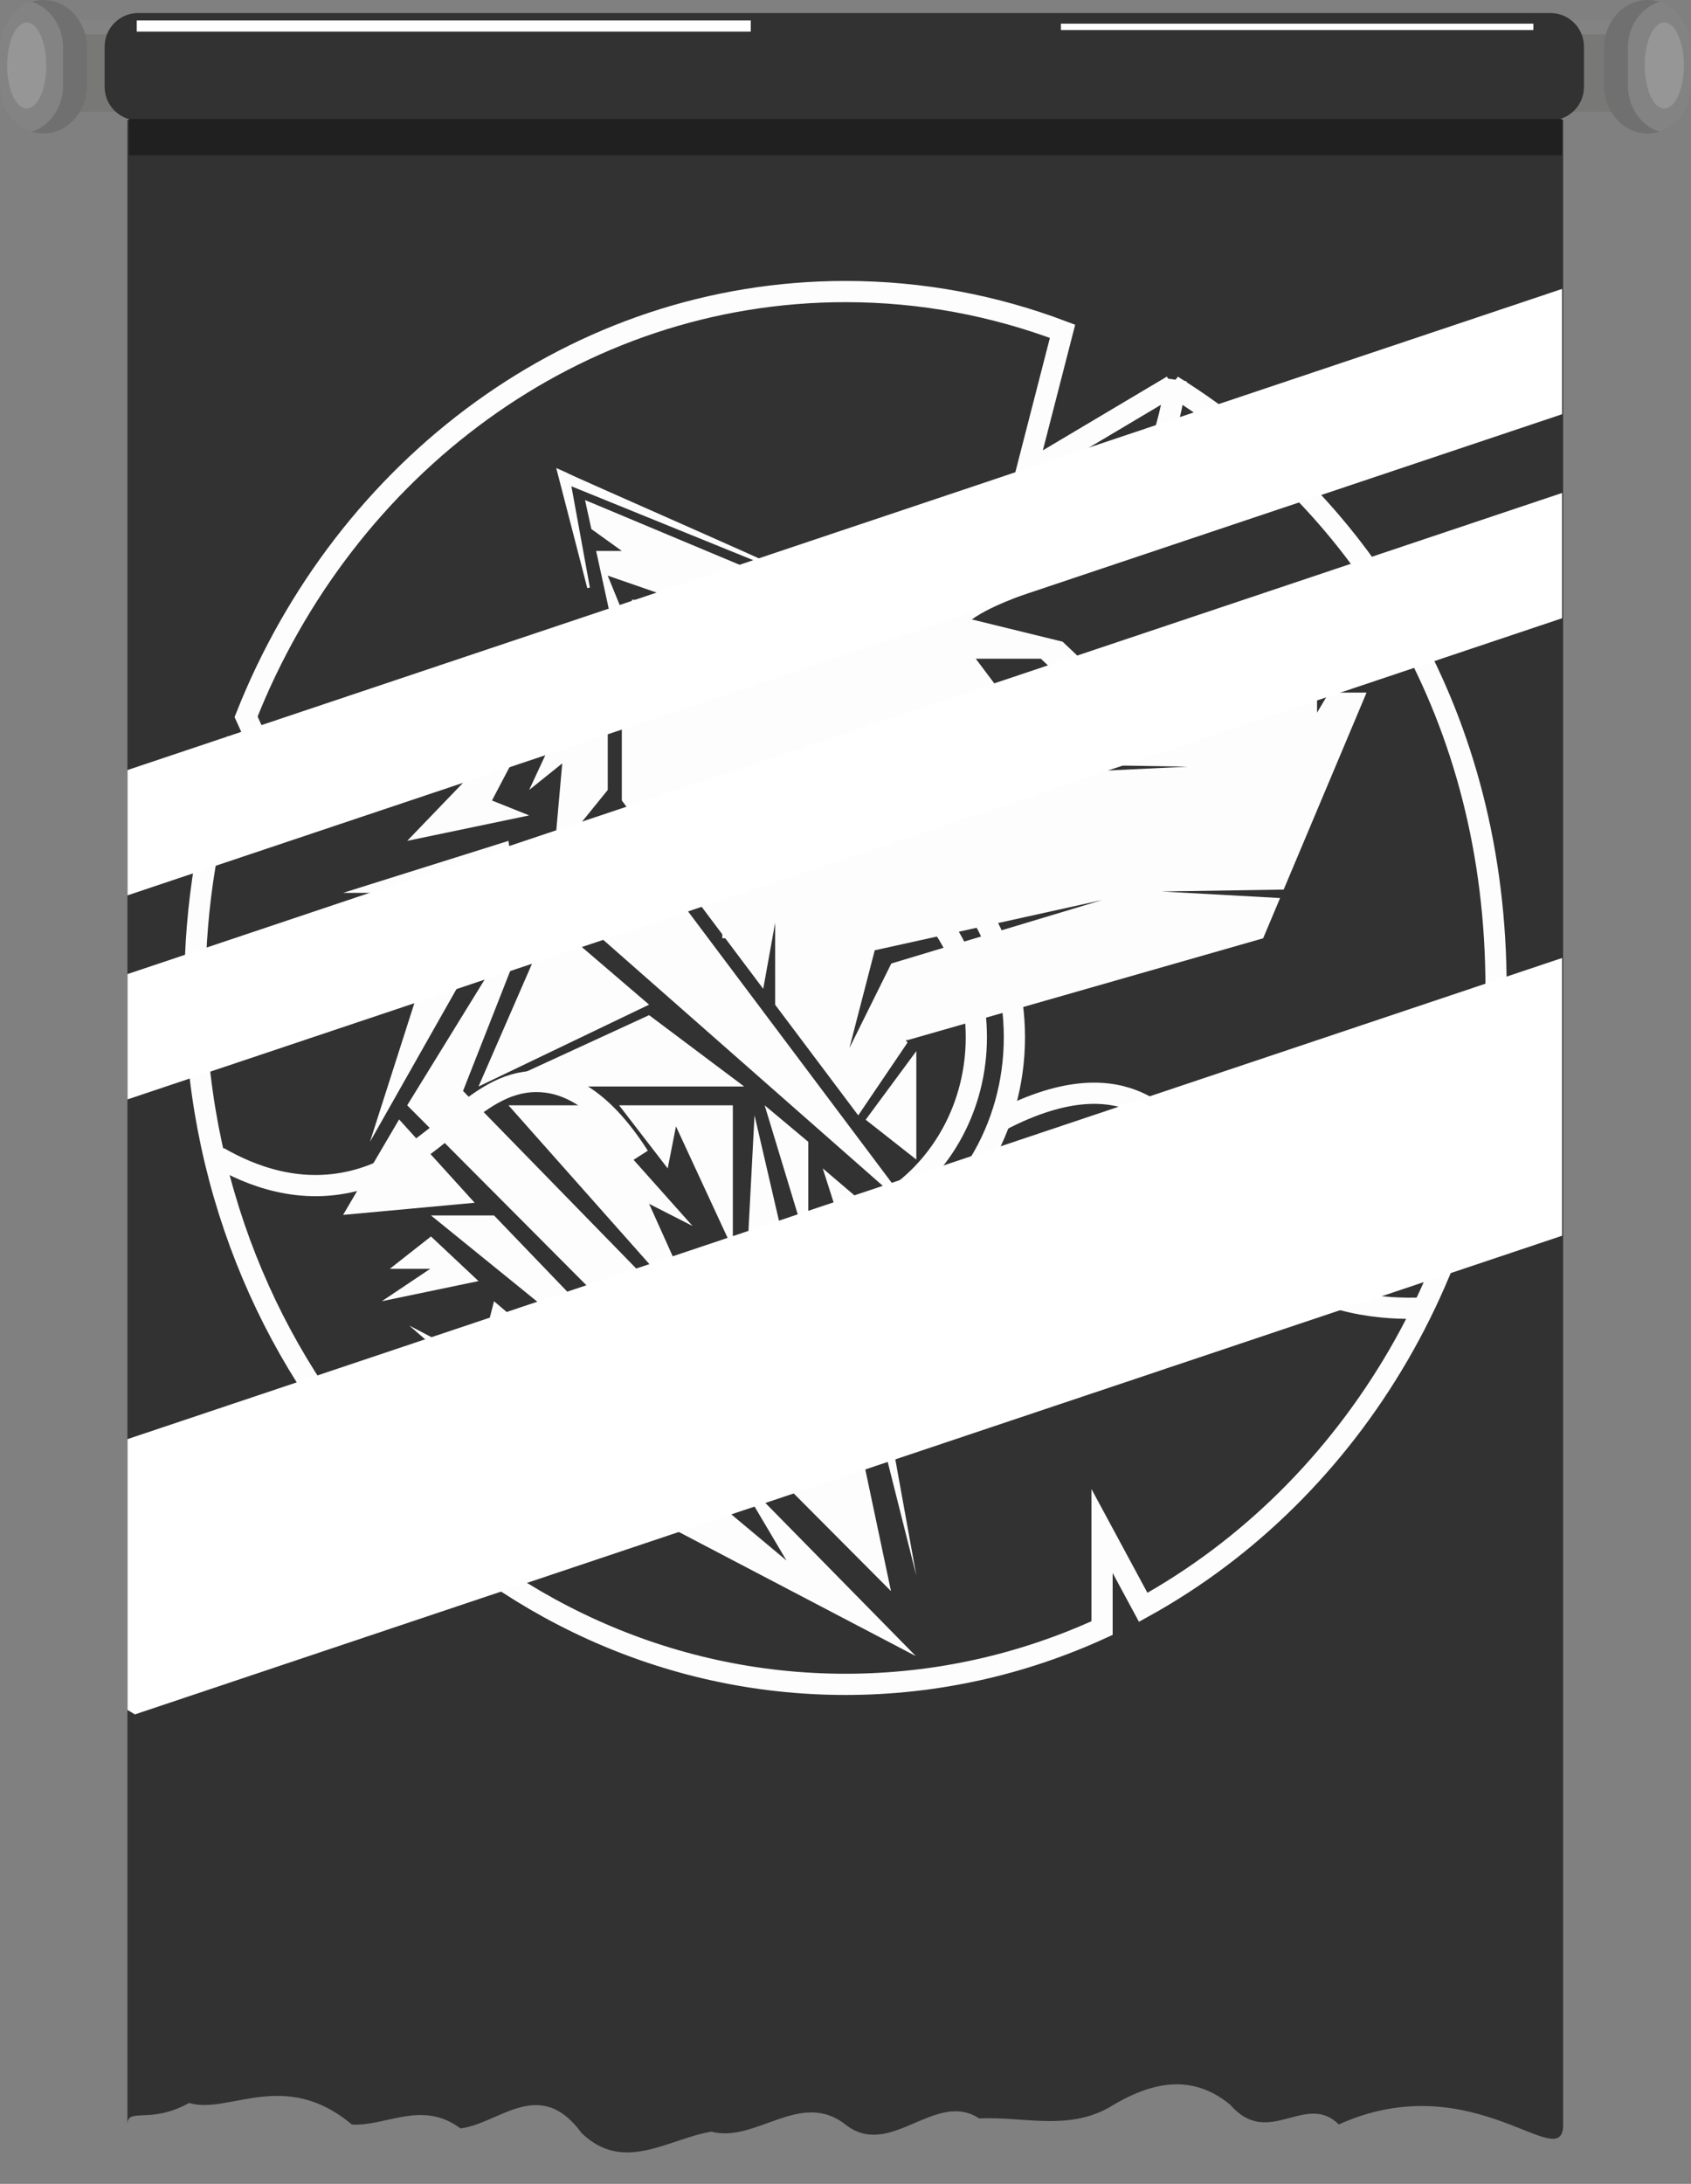 <?xml version="1.0" encoding="UTF-8"?>
<svg xmlns="http://www.w3.org/2000/svg" viewBox="0 0 590.9 762.93">
  <rect x="0" y="0" width="590.9" height="762.93" fill="#808080" stroke="none"/>
  <g isolation="isolate">
    <g id="_Шар_2" data-name="Шар 2">
      <g id="bg">
       <path d="M546.23,742.16c0,18.36-31.35-21.2-78.39,0-11.76-11.55-24.5,8.63-37.97-6.9-13.47-11.06-27.68-8.05-42.38,1.02-14.7,8.18-29.89,3.04-45.32,3.78-15.43-10.09-31.11,14.53-46.79,2.1-15.68-12.25-31.35,6.64-46.79,2.52-15.43,2.63-30.62,14.6-45.32,.54-14.7-20.17-28.91-3.22-42.38-1.68-13.47-10.07-26.21-.53-37.97-1.37-23.52-19.75-43.11-3.34-56.83-7.51-13.72,7.61-21.56,1.36-21.56,7.51V41.9h501.68V669.33c0,28.86,0,81.25,0,72.83Z" fill="#333233"/>
      </g>
      <g id="details">
        <g>
          <path d="M311.35,289.44v16.16c17.88,11.66,29.82,32.72,29.82,56.76s-11.94,45.1-29.82,56.76v16.16c25.49-12.94,43.12-40.72,43.12-72.92s-17.63-59.98-43.12-72.92Z" fill="none" stroke="#fdfdfd" stroke-miterlimit="10" stroke-width="7.41"/>
          <path d="M349.36,391.59c24.12-12.66,39-10.59,48-6.62,22.38,9.87,22.46,37.62,46.82,56.79,18.08,14.22,39.38,15.74,53.23,15.19" fill="none" stroke="#fdfdfd" stroke-miterlimit="10" stroke-width="7.41"/>
          <path d="M324.63,276.22c-7.34-27.66-2.79-42.95,2.47-51.73,13-21.71,38.55-16.78,60.55-39.19,15.45-15.73,21.08-36.67,23.35-52.62" fill="none" stroke="#fdfdfd" stroke-miterlimit="10" stroke-width="7.41"/>
          <path d="M223.25,403.99c-14.02-21.97-26.87-26.19-35.81-26.18-22.21,.03-34.08,26.2-61.83,34.2-20.59,5.93-38.38-1.48-49.28-7.75" fill="none" stroke="#fdfdfd" stroke-miterlimit="10" stroke-width="7.41"/>
          <path d="M409.65,134.75l-51.06,30.35,12.7-49.36c-23.72-8.98-49.24-13.89-75.84-13.89-94.15,0-174.94,61.26-209.46,148.56l7.28,16.09-11.53-4.5c-8.81,25.94-13.62,53.93-13.62,83.13,0,134.36,101.78,243.29,227.33,243.29,31.84,0,62.14-7.02,89.65-19.66v-33.91l14.38,26.66c73.23-40.4,123.3-122.13,123.3-216.37s-45.48-168.25-113.14-210.4Z" fill="none" stroke="#fdfdfd" stroke-miterlimit="10" stroke-width="7.41"/>
        </g>
      </g>
      <g id="main">
        <g>
          <polygon points="212.37 234.22 212.37 275.97 193.58 299.16 196.47 266.69 184.91 275.97 212.37 216.82 212.37 234.22" fill="#fdfdfd"/>
          <polygon points="320.2 367.2 302.5 391.17 320.2 405.09 320.2 367.2" fill="#fdfdfd"/>
          <polygon points="215.26 284.86 320.02 424.42 192.14 311.92 215.26 284.86" fill="#fdfdfd"/>
          <polygon points="287.5 408.18 320.2 436.01 317.13 500.96 287.5 408.18" fill="#fdfdfd"/>
          <polygon points="184.91 284.86 142.29 293.75 192.14 241.95 179.13 265.92 171.91 279.65 184.91 284.86" fill="#fdfdfd"/>
          <polygon points="177.69 293.75 119.89 311.92 181.3 311.92 178.41 299.16 177.69 293.75" fill="#fdfdfd"/>
          <polygon points="184.91 316.95 142.29 386.14 311.35 555.85 287.5 442.97 287.5 492.45 263.66 389.62 260.05 458.44 245.96 436.4 256.08 477.76 161.8 381.12 184.91 322.36 184.91 316.95" fill="#fdfdfd"/>
          <polygon points="192.14 322.36 167.21 379.57 226.82 350.97 197.02 325.45 192.14 322.36" fill="#fdfdfd"/>
          <polygon points="303.85 485.5 320.2 550.44 308.46 485.5 303.85 485.5" fill="#fdfdfd"/>
          <polygon points="282.45 436.4 267.2 386.14 282.45 398.9 282.45 436.4" fill="#fdfdfd"/>
          <polygon points="226.82 354.64 172.63 379.57 260.05 379.57 226.82 354.64" fill="#fdfdfd"/>
          <polygon points="177.69 386.14 245.96 463.07 226.82 420.55 241.99 428.28 204.42 386.14 177.69 386.14" fill="#fdfdfd"/>
          <polygon points="256.08 436.4 256.08 386.14 216.34 386.14 233.32 408.18 236.21 393.49 256.08 436.4" fill="#fdfdfd"/>
          <polygon points="172.63 322.36 129.28 398.9 146.62 344.75 129.28 350.97 113.39 354.64 143.01 322.36 172.63 322.36" fill="#fdfdfd"/>
          <path d="M139.46,391.07c-6.52,11.12-13.05,22.23-19.57,33.35,15.32-1.41,30.65-2.83,45.97-4.24-8.8-9.7-17.6-19.4-26.4-29.11Z" fill="#fdfdfd"/>
          <polygon points="172.63 424.61 250.66 505.78 150.6 424.61 172.63 424.61" fill="#fdfdfd"/>
          <polygon points="212.37 492.94 274.83 545.16 256.08 513.48 320.02 578.55 226.82 529.75 240.26 529.75 212.37 492.94" fill="#fdfdfd"/>
          <path d="M287.43,205.53l-90.98-36.95,2.59-2.15,7.09,38.83-.91,.2-9.88-38.22-.97-3.74,3.56,1.59c-.1,.33,90.54,39.78,89.49,40.43h0Z" fill="#fdfdfd"/>
          <polygon points="150.6 431.95 167.21 447.54 133.44 454.57 150.33 443.26 136.21 443.26 150.6 431.95" fill="#fdfdfd"/>
          <polygon points="172.63 454.57 204.42 481.69 184.91 475.01 220.84 517.97 181.3 489.11 192.14 505.78 143.01 463.07 167.21 475.75 172.63 454.57" fill="#fdfdfd"/>
          <path d="M477.51,241.95h-13.11l-4.17,7.01v-7.01h-70.14l-18.78-17.78-59.96-14.69h-23.84l-83.08-34.79,2.21,10.13,10.65,7.65h-8.98l8.98,41.11v46.08h0l35.11,46.74v1.39h1.04l13.26,17.65,4.16-23.06v28.61h0s29.04,38.66,29.04,38.66l17.23-25.44-.65-.85h.65l124.26-35.57,5.92-14.06-41.35-2.29,42.6-.67,28.96-68.79Zm-113.79-11.83l12.49,11.83h-26.36l-8.88-11.83h22.76Zm-111.33,49.52v.16l-.12-.16h.12Zm-31.56-70.17v12.41l-8.47-20.78,29.98,10.39-21.51-2.01Zm49.87,84.27h-24.74l49.49-12.49-24.74,12.49Zm40.75,42.87l-14.63,29.52,8.85-34.15,79.43-17.55-73.65,22.17Zm-16.01-63.03l-35.4,7.67,35.4-15.35,119.6,1.93-119.6,5.74Z" fill="#fdfdfd"/>
        </g>
      </g>
      <g id="roll">
        <g>
          <rect x="534.17" y="6.98" width="50.5" height="32.12" fill="#848383"/>
          <rect x="534.17" y="11.97" width="50.83" height="27.12" fill="#676766" opacity=".4"/>
          <path d="M579.89,45.98c-1.32,.42-2.72,.64-4.17,.64-8.39,0-15.19-7.5-15.19-16.74v-13.14C560.53,7.5,567.32,0,575.72,0,577.16,0,578.56,.22,579.89,.64c-6.37,1.99-11.02,8.45-11.02,16.1v13.14c0,7.65,4.65,14.1,11.02,16.1Z" fill="#717070"/>
          <path d="M590.9,16.74v13.14c0,7.65-4.65,14.1-11.02,16.1-6.37-1.99-11.02-8.45-11.02-16.1v-13.14c0-7.65,4.65-14.1,11.02-16.1,2.52,.79,4.77,2.27,6.57,4.26,2.75,3.03,4.45,7.22,4.45,11.84Z" fill="#848383"/>
          <ellipse cx="581.57" cy="22.87" rx="6.85" ry="15.02" fill="#969696"/>
        </g>
        <g>
          <rect x="6.23" y="6.98" width="50.5" height="32.12" transform="translate(62.96 46.07) rotate(-180)" fill="#848383"/>
          <rect x="5.91" y="11.97" width="50.83" height="27.12" transform="translate(62.64 51.07) rotate(-180)" fill="#676766" opacity=".4"/>
          <path d="M11.02,45.98c1.32,.42,2.72,.64,4.17,.64,8.39,0,15.19-7.5,15.19-16.74v-13.14C30.37,7.5,23.58,0,15.19,0c-1.45,0-2.85,.22-4.17,.64,6.37,1.99,11.02,8.45,11.02,16.1v13.14c0,7.65-4.65,14.1-11.02,16.1Z" fill="#717070"/>
          <path d="M0,16.74v13.14c0,7.65,4.65,14.1,11.02,16.1,6.37-1.99,11.02-8.45,11.02-16.1v-13.14c0-7.65-4.65-14.1-11.02-16.1-2.52,.79-4.77,2.27-6.57,4.26C1.7,7.93,0,12.12,0,16.74Z" fill="#848383"/>
          <ellipse cx="9.33" cy="22.87" rx="6.85" ry="15.02" fill="#969696"/>
        </g>
        <path d="M290.31,41.63s-.04,0-.06-.01c-.08-.02-.16-.05-.23-.08,.09,.03,.19,.06,.29,.09Z" fill="#323232"/>
        <path d="M541.76,4.55H48.31c-6.49,0-11.75,5.26-11.75,11.75v14.03c0,6.49,5.26,11.74,11.75,11.74h493.45c1.12,0,2.21-.16,3.23-.45,4.91-1.4,8.51-5.92,8.51-11.29v-14.03c0-6.49-5.26-11.75-11.74-11.75Zm-251.51,37.07c-.08-.02-.16-.05-.23-.08,.09,.03,.19,.06,.29,.09-.02,0-.04,0-.06-.01Z" fill="#323232"/>
        <path d="M290.31,41.63s-.04,0-.06-.01c-.08-.02-.16-.05-.23-.08,.09,.03,.19,.06,.29,.09Z" fill="#323232"/>
      </g>
      <g id="lights">
        <polygon points="545.85 100.93 545.85 144.71 399.43 193.8 307.24 224.72 301.51 226.64 296.85 228.2 295.25 228.74 292.69 229.59 141.75 280.2 44.55 312.79 44.55 269.01 236.03 204.81 247.9 200.83 256.63 197.91 292.18 185.98 292.19 185.98 295.25 184.95 305.04 181.67 305.05 181.67 323.83 175.37 345.52 168.1 349.22 166.85 545.85 100.93" fill="#fff" mix-blend-mode="soft-light"/>
        <polygon points="545.85 172.21 545.85 215.98 451.83 247.51 451.82 247.51 439.89 251.52 435.74 252.9 434.53 253.3 434.51 253.3 356.94 279.32 336.28 286.26 295.25 300.01 150.69 348.49 44.55 384.07 44.55 340.29 142.27 307.52 295.25 256.23 318.79 248.33 328.51 245.07 432.46 210.23 545.85 172.21" fill="#fff" mix-blend-mode="soft-light"/>
        <polygon points="545.85 334.67 545.85 431.7 444.61 465.64 416.59 475.05 411.11 476.88 411.1 476.88 407.78 477.99 404.19 479.21 368.76 491.08 368.75 491.08 365.27 492.25 295.25 515.73 136.69 568.89 47.14 598.92 44.55 597.36 44.55 502.75 129.6 474.24 129.62 474.23 152.14 466.68 154.76 465.81 295.25 418.7 458.23 364.05 545.85 334.67" fill="#fff" mix-blend-mode="soft-light"/>
        <rect x="45.02" y="41.58" width="500.85" height="12.67" fill="#202020"/>
        <rect x="47.79" y="7.15" width="214.56" height="3.89" fill="#fff" mix-blend-mode="soft-light"/>
        <rect x="370.73" y="8.27" width="165.09" height="2.22" fill="#fff" mix-blend-mode="soft-light"/>
      </g>
    </g>
  </g>
</svg>